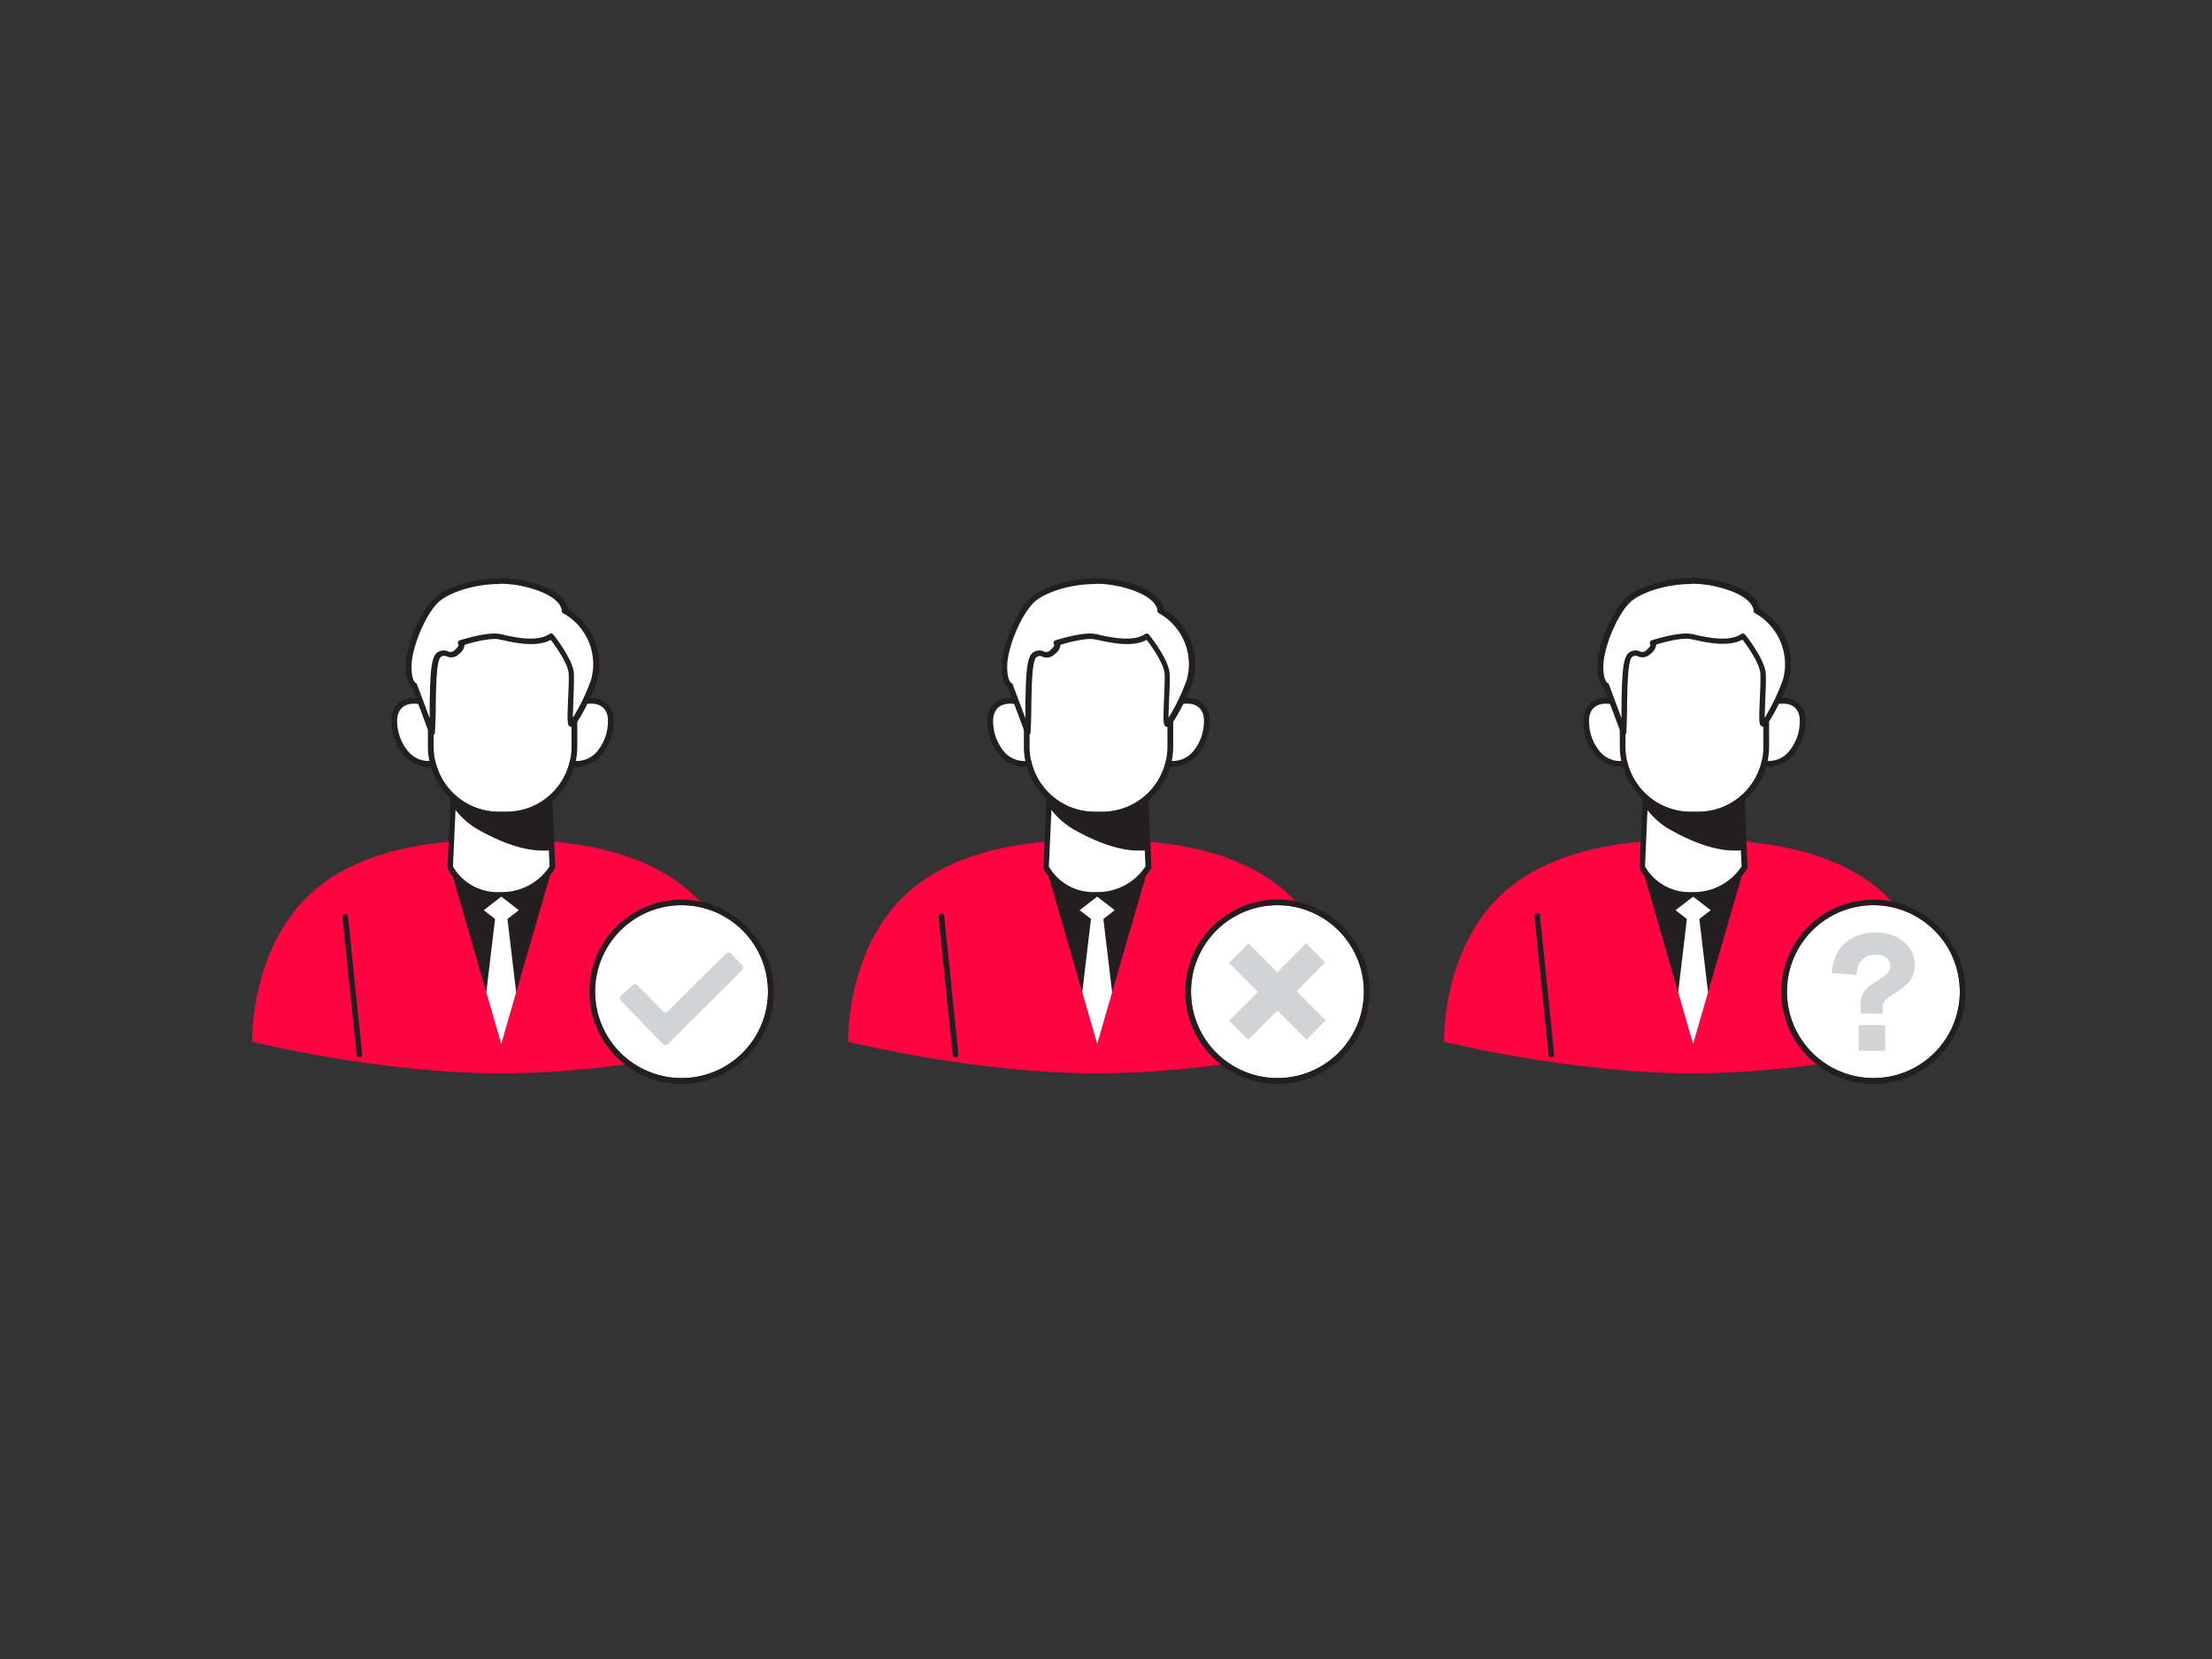 <svg xmlns="http://www.w3.org/2000/svg" viewBox="0 0 400 300"><rect x="0" y="0" width="400" height="300" fill="#333333" stroke="none"/><g id="_142_user_status_flatline" data-name="#142_user_status_flatline"><path d="M126.54,163c-9.6-10.28-26.05-11.2-35.89-11.2s-26.29.92-35.89,11.2-9.15,25.38-9.15,25.38,22.86,5.71,45,5.71,45-5.71,45-5.71S136.14,173.27,126.54,163Z" fill="#ff0440"/><path d="M99.9,156.8l-6.56,22.65-2.69,9.34-2.71-9.35L81.39,156.8C85.83,155.48,95.46,155.48,99.9,156.8Z" fill="#231f20"/><path d="M101.52,131.11c.82-5.14,9.35-6.41,8.93-.35a8.93,8.93,0,0,1-2.27,5.69,5.3,5.3,0,0,1-5.73,1.34" fill="#fff"/><path d="M104.23,138.67a4.83,4.83,0,0,1-2-.41.51.51,0,0,1,.42-.94,4.81,4.81,0,0,0,5.15-1.23,8.49,8.49,0,0,0,2.13-5.36c.14-2-.8-3.27-2.56-3.47a5,5,0,0,0-5.36,3.93.51.51,0,1,1-1-.16,6,6,0,0,1,6.49-4.8c1.81.21,3.68,1.52,3.46,4.57a9.47,9.47,0,0,1-2.42,6A6.11,6.11,0,0,1,104.23,138.67Z" fill="#231f20"/><path d="M80.25,131.11c-.82-5.14-9.35-6.41-8.93-.35a8.93,8.93,0,0,0,2.27,5.69,5.3,5.3,0,0,0,5.73,1.34" fill="#fff"/><path d="M77.54,138.67a6.11,6.11,0,0,1-4.31-1.86,9.49,9.49,0,0,1-2.43-6c-.21-3.05,1.66-4.36,3.47-4.57a6,6,0,0,1,6.49,4.8.51.51,0,0,1-.42.59.52.52,0,0,1-.6-.43,5,5,0,0,0-5.35-3.93c-1.76.2-2.7,1.46-2.56,3.47A8.49,8.49,0,0,0,74,136.09a4.81,4.81,0,0,0,5.15,1.23.51.51,0,0,1,.68.26.52.52,0,0,1-.26.68A4.83,4.83,0,0,1,77.54,138.67Z" fill="#231f20"/><path d="M81.39,156.8s2.31,5,9,5a10.86,10.86,0,0,0,9.46-5L99,137H82.29Z" fill="#fff"/><path d="M90.44,162.34c-7,0-9.42-5.11-9.52-5.33a.6.6,0,0,1,0-.24l.9-19.75a.52.52,0,0,1,.52-.49H99a.52.52,0,0,1,.52.49l.9,19.75a.6.6,0,0,1-.06.27A11.29,11.29,0,0,1,90.44,162.34Zm-8.53-5.65a9.29,9.29,0,0,0,8.53,4.62,10.33,10.33,0,0,0,8.94-4.64l-.87-19.11H82.78Z" fill="#231f20"/><path d="M82.29,145.5a13.7,13.7,0,0,0,5,4.42c3.31,1.84,8.26,3.9,12.28,3.28L99,144.85a38,38,0,0,1-8.87.06,25.51,25.51,0,0,1-7.64-1.48C82,143.25,81.78,144.69,82.29,145.5Z" fill="#231f20"/><path d="M98.09,153.81c-4.09,0-8.53-2.09-11-3.45a13.94,13.94,0,0,1-5.23-4.6,2.54,2.54,0,0,1,0-2.59.67.67,0,0,1,.8-.2,25,25,0,0,0,7.49,1.44,37.09,37.09,0,0,0,8.75,0,.51.51,0,0,1,.38.1.48.48,0,0,1,.18.35l.66,8.35a.49.49,0,0,1-.42.53A10.57,10.57,0,0,1,98.09,153.81ZM82.54,144a1.88,1.88,0,0,0,.17,1.23h0a13,13,0,0,0,4.87,4.25c2.58,1.42,7.41,3.69,11.5,3.28l-.58-7.36a39,39,0,0,1-8.45,0A26.71,26.71,0,0,1,82.54,144Zm-.29-.11h0Z" fill="#231f20"/><path d="M90.2,146.82h1.37A11.78,11.78,0,0,0,103.35,135V116.38s-4.09-5-12.47-5-12.46,5-12.46,5V135A11.78,11.78,0,0,0,90.2,146.82Z" fill="#fff"/><path d="M90.88,111.34c8.38,0,12.47,5,12.47,5V135a11.78,11.78,0,0,1-11.78,11.78H90.2A11.78,11.78,0,0,1,78.42,135V116.38s4.09-5,12.46-5m0-1c-8.76,0-13.08,5.2-13.26,5.42a1,1,0,0,0-.24.65V135A12.83,12.83,0,0,0,90.2,147.85h1.37A12.83,12.83,0,0,0,104.39,135V116.38a1,1,0,0,0-.24-.65c-.18-.22-4.5-5.42-13.27-5.42Z" fill="#231f20"/><polygon points="90.65 167.04 87.47 164.59 90.65 162.14 93.82 164.59 90.65 167.04" fill="#fff"/><polygon points="93.34 179.45 90.65 188.79 87.94 179.44 89.58 165.71 89.61 165.42 91.68 165.42 91.71 165.72 93.34 179.45" fill="#fff"/><path d="M65,191.19a.51.51,0,0,1-.51-.46l-2.57-25a.52.52,0,0,1,1-.1l2.56,25a.51.51,0,0,1-.46.57Z" fill="#231f20"/><path d="M116.26,191.19h-.05a.52.52,0,0,1-.46-.57l2.56-25a.52.52,0,0,1,1,.1l-2.56,25A.52.52,0,0,1,116.26,191.19Z" fill="#231f20"/><path d="M78.12,132.44c.3-5.72-.09-13,1.24-14s1.88.7,3.28-.54.76-1.67.76-1.67,4.75-1.52,6.84-1.14,6.81,1.78,9.53-.06c0,0,3.49,4.33,3.62,6.8s-.51,9.21,0,9.11,3.36-5.37,4.12-8a11.14,11.14,0,0,0-5.31-12.55s.34-2.94-6.66-4.74-14.42.62-16.66,2.82c-2.51,2.47-4.89,8.38-5,11.7s1,3.7,1,3.7Z" fill="#fff"/><path d="M78.12,133a.51.51,0,0,1-.48-.33l-3.12-8.36c-.44-.31-1.21-1.26-1.13-4.06.09-3.63,2.63-9.6,5.13-12.06s10.2-4.74,17.14-3c6,1.54,6.92,4,7,4.94a11.59,11.59,0,0,1,5.31,13c-.57,1.93-3.5,8.13-4.52,8.32a.66.66,0,0,1-.49-.13c-.36-.32-.4-1-.22-5.11.08-1.66.15-3.37.1-4.35-.09-1.72-2.16-4.75-3.24-6.15-2.52,1.36-6.23.58-8.49.09l-1-.2c-1.44-.26-4.52.51-6.09,1A2.51,2.51,0,0,1,83,118.28a2,2,0,0,1-2.21.43.94.94,0,0,0-1.09.12c-.76.6-.84,5-.9,8.62,0,1.68-.06,3.4-.15,5a.51.51,0,0,1-.43.49Zm12.24-27.39c-5.16,0-9.61,1.84-11.11,3.32-2.51,2.47-4.75,8.3-4.83,11.34-.07,2.76.71,3.21.72,3.22a.41.41,0,0,1,.28.29l2.28,6.1c0-.8,0-1.6,0-2.39.09-5.28.2-8.56,1.29-9.42a1.93,1.93,0,0,1,2-.29,1,1,0,0,0,1.22-.22c.62-.56.72-.85.73-.93a.54.54,0,0,1-.14-.43.52.52,0,0,1,.36-.42c.19-.06,4.89-1.55,7.08-1.15.3,0,.64.12,1,.21,2.23.47,6,1.26,8.12-.2a.53.53,0,0,1,.69.11c.15.18,3.6,4.49,3.74,7.09,0,1,0,2.77-.1,4.45,0,1.15-.11,2.58-.1,3.51a36.61,36.61,0,0,0,3.31-6.92,10.55,10.55,0,0,0-5.08-12,.51.51,0,0,1-.25-.51s.09-2.54-6.28-4.18A20.3,20.3,0,0,0,90.36,105.56Zm-7.25,11.09Z" fill="#231f20"/><circle cx="123.24" cy="179.32" r="15.63" fill="#fff"/><path d="M123.24,163.69a15.63,15.63,0,1,1-15.62,15.63,15.63,15.63,0,0,1,15.62-15.63m0-1a16.66,16.66,0,1,0,16.66,16.66,16.67,16.67,0,0,0-16.66-16.66Z" fill="#231f20"/><path d="M112.1,180.32c.15-.17.29-.36.45-.51.56-.52,1.13-1,1.7-1.53a.71.71,0,0,1,1.15,0l4.33,4.41a.73.73,0,0,0,1.22,0l10.15-10.1a.73.73,0,0,1,1.22,0l1.78,1.8a.71.71,0,0,1,0,1.13l-13.22,13.19a.7.7,0,0,1-1.1,0l-7.43-7.68a3.77,3.77,0,0,1-.26-.39Z" fill="#d1d3d4"/><path d="M234.3,163c-9.6-10.28-26.05-11.2-35.89-11.2s-26.29.92-35.89,11.2-9.15,25.38-9.15,25.38,22.86,5.71,45,5.71,45-5.71,45-5.71S243.9,173.27,234.3,163Z" fill="#ff0440"/><path d="M207.66,156.8l-6.55,22.65-2.7,9.34-2.71-9.35-6.55-22.64C193.59,155.48,203.22,155.48,207.66,156.8Z" fill="#231f20"/><path d="M209.28,131.11c.82-5.14,9.35-6.41,8.93-.35a8.93,8.93,0,0,1-2.27,5.69,5.29,5.29,0,0,1-5.73,1.34" fill="#fff"/><path d="M212,138.67a4.83,4.83,0,0,1-2-.41.51.51,0,1,1,.42-.94,4.81,4.81,0,0,0,5.15-1.23,8.49,8.49,0,0,0,2.13-5.36c.14-2-.79-3.27-2.56-3.47a5,5,0,0,0-5.35,3.93.52.52,0,0,1-.59.43.51.51,0,0,1-.43-.59,6,6,0,0,1,6.49-4.8c1.82.21,3.68,1.52,3.47,4.57a9.53,9.53,0,0,1-2.42,6A6.15,6.15,0,0,1,212,138.67Z" fill="#231f20"/><path d="M188,131.11c-.82-5.14-9.35-6.41-8.93-.35a9,9,0,0,0,2.27,5.69,5.3,5.3,0,0,0,5.73,1.34" fill="#fff"/><path d="M185.3,138.67a6.11,6.11,0,0,1-4.31-1.86,9.47,9.47,0,0,1-2.42-6c-.22-3.05,1.65-4.36,3.46-4.57a6,6,0,0,1,6.49,4.8.51.51,0,1,1-1,.16,5,5,0,0,0-5.36-3.93c-1.76.2-2.69,1.46-2.56,3.47a8.49,8.49,0,0,0,2.13,5.36,4.81,4.81,0,0,0,5.15,1.23.51.51,0,1,1,.42.94A4.83,4.83,0,0,1,185.3,138.67Z" fill="#231f20"/><path d="M189.15,156.8s2.31,5,9,5a10.86,10.86,0,0,0,9.46-5l-.9-19.76H190.05Z" fill="#fff"/><path d="M198.2,162.34c-7,0-9.42-5.11-9.52-5.33a.47.47,0,0,1,0-.24l.9-19.75a.52.52,0,0,1,.51-.49h16.71a.52.52,0,0,1,.52.49l.9,19.75a.6.6,0,0,1-.06.27A11.29,11.29,0,0,1,198.2,162.34Zm-8.53-5.65a9.29,9.29,0,0,0,8.53,4.62,10.33,10.33,0,0,0,8.94-4.64l-.87-19.11H190.54Z" fill="#231f20"/><path d="M190.05,145.5a13.7,13.7,0,0,0,5,4.42c3.31,1.84,8.26,3.9,12.28,3.28l-.66-8.35a38,38,0,0,1-8.86.06,25.52,25.52,0,0,1-7.65-1.48C189.8,143.25,189.54,144.69,190.05,145.5Z" fill="#231f20"/><path d="M205.85,153.81c-4.09,0-8.53-2.09-11-3.45a13.94,13.94,0,0,1-5.23-4.6,2.54,2.54,0,0,1,0-2.59.67.67,0,0,1,.8-.2,25,25,0,0,0,7.49,1.44,37.09,37.09,0,0,0,8.75,0,.51.51,0,0,1,.38.1.49.49,0,0,1,.19.35l.66,8.35a.5.5,0,0,1-.42.53A10.81,10.81,0,0,1,205.85,153.81ZM190.3,144a1.88,1.88,0,0,0,.17,1.23h0a13,13,0,0,0,4.87,4.25c2.58,1.42,7.41,3.68,11.51,3.28l-.59-7.36a39,39,0,0,1-8.45,0A26.78,26.78,0,0,1,190.3,144Zm-.28-.11h0Z" fill="#231f20"/><path d="M198,146.82h1.37A11.78,11.78,0,0,0,211.11,135V116.38s-4.09-5-12.46-5-12.47,5-12.47,5V135A11.78,11.78,0,0,0,198,146.82Z" fill="#fff"/><path d="M198.65,111.34c8.37,0,12.46,5,12.46,5V135a11.78,11.78,0,0,1-11.78,11.78H198A11.78,11.78,0,0,1,186.18,135V116.38s4.09-5,12.47-5m0-1c-8.77,0-13.09,5.2-13.27,5.42a1,1,0,0,0-.23.65V135A12.82,12.82,0,0,0,198,147.85h1.37A12.83,12.83,0,0,0,212.15,135V116.38a1.07,1.07,0,0,0-.23-.65c-.18-.22-4.51-5.42-13.27-5.42Z" fill="#231f20"/><polygon points="198.41 167.04 195.23 164.59 198.41 162.14 201.58 164.59 198.41 167.04" fill="#fff"/><polygon points="201.11 179.45 198.41 188.79 195.71 179.44 197.34 165.71 197.37 165.42 199.44 165.42 199.47 165.72 201.11 179.45" fill="#fff"/><path d="M172.79,191.19a.51.51,0,0,1-.51-.46l-2.57-25a.52.52,0,0,1,.46-.56.51.51,0,0,1,.57.46l2.56,25a.51.51,0,0,1-.46.57Z" fill="#231f20"/><path d="M224,191.19H224a.52.52,0,0,1-.46-.57l2.56-25a.52.52,0,0,1,1,.1l-2.56,25A.52.52,0,0,1,224,191.19Z" fill="#231f20"/><path d="M185.88,132.44c.3-5.72-.09-13,1.24-14s1.88.7,3.28-.54.76-1.67.76-1.67,4.75-1.52,6.84-1.14,6.81,1.78,9.53-.06c0,0,3.49,4.33,3.62,6.8s-.51,9.21,0,9.11,3.36-5.37,4.12-8A11.14,11.14,0,0,0,210,110.43s.34-2.94-6.66-4.74-14.42.62-16.66,2.82c-2.5,2.47-4.89,8.38-5,11.7s1,3.7,1,3.7Z" fill="#fff"/><path d="M185.88,133a.51.51,0,0,1-.48-.33l-3.12-8.36c-.44-.31-1.2-1.26-1.13-4.06.09-3.63,2.63-9.6,5.13-12.06s10.2-4.74,17.14-3c6,1.54,6.92,4,7,4.94a11.57,11.57,0,0,1,5.31,13c-.57,1.93-3.49,8.13-4.52,8.32a.63.63,0,0,1-.48-.13c-.37-.32-.4-1-.23-5.11.08-1.66.15-3.37.1-4.35-.09-1.72-2.16-4.75-3.24-6.15-2.52,1.36-6.23.58-8.49.09l-1-.2c-1.44-.26-4.52.51-6.09,1a2.51,2.51,0,0,1-1.08,1.72,2,2,0,0,1-2.21.43.94.94,0,0,0-1.09.12c-.76.6-.84,5-.9,8.63,0,1.67-.06,3.39-.14,5a.53.53,0,0,1-.44.49Zm25-2.47Zm-12.8-24.92c-5.16,0-9.61,1.84-11.11,3.32-2.51,2.47-4.75,8.3-4.83,11.34-.07,2.76.72,3.21.72,3.22a.41.41,0,0,1,.28.29l2.28,6.1c0-.8,0-1.6,0-2.39.09-5.28.2-8.56,1.29-9.42a1.93,1.93,0,0,1,2-.29,1,1,0,0,0,1.22-.22c.63-.56.72-.85.73-.93a.54.54,0,0,1-.14-.43.52.52,0,0,1,.36-.42c.2-.06,4.89-1.55,7.08-1.15.3,0,.65.12,1,.21,2.23.47,6,1.26,8.12-.2a.53.53,0,0,1,.69.11c.15.18,3.6,4.49,3.74,7.09.06,1,0,2.77-.09,4.45-.05,1.15-.12,2.58-.11,3.51a36.9,36.9,0,0,0,3.31-6.92,10.55,10.55,0,0,0-5.08-12,.51.51,0,0,1-.25-.51s.09-2.54-6.28-4.18A20.3,20.3,0,0,0,198.12,105.56Zm-7.25,11.09Z" fill="#231f20"/><circle cx="231" cy="179.32" r="15.63" fill="#fff"/><path d="M231,163.69a15.63,15.63,0,1,1-15.62,15.63A15.63,15.63,0,0,1,231,163.69m0-1a16.66,16.66,0,1,0,16.66,16.66A16.67,16.67,0,0,0,231,162.66Z" fill="#231f20"/><path d="M231,182.75l-5.28,5.3-3.46-3.47,5.22-5.21-5.25-5.24,3.53-3.53,5.21,5.22,5.22-5.24,3.45,3.46-5.18,5.19,5.28,5.29L236.27,188Z" fill="#d1d3d4"/><path d="M342.06,163c-9.6-10.28-26.05-11.2-35.89-11.2s-26.29.92-35.89,11.2-9.15,25.38-9.15,25.38,22.86,5.71,45,5.71,45-5.71,45-5.71S351.66,173.27,342.06,163Z" fill="#ff0440"/><path d="M315.42,156.8l-6.55,22.65-2.7,9.34-2.7-9.35-6.56-22.64C301.35,155.48,311,155.48,315.42,156.8Z" fill="#231f20"/><path d="M317,131.11c.82-5.14,9.36-6.41,8.93-.35a8.93,8.93,0,0,1-2.27,5.69,5.29,5.29,0,0,1-5.73,1.34" fill="#fff"/><path d="M319.75,138.67a4.83,4.83,0,0,1-2-.41.52.52,0,0,1-.26-.68.52.52,0,0,1,.69-.26,4.79,4.79,0,0,0,5.14-1.23,8.49,8.49,0,0,0,2.13-5.36c.14-2-.79-3.27-2.56-3.47a5,5,0,0,0-5.35,3.93.52.52,0,0,1-.59.43.51.51,0,0,1-.43-.59,6,6,0,0,1,6.49-4.8c1.82.21,3.68,1.52,3.47,4.57a9.47,9.47,0,0,1-2.42,6A6.13,6.13,0,0,1,319.75,138.67Z" fill="#231f20"/><path d="M295.78,131.11c-.83-5.14-9.36-6.41-8.94-.35a8.94,8.94,0,0,0,2.28,5.69,5.28,5.28,0,0,0,5.72,1.34" fill="#fff"/><path d="M293.06,138.67a6.11,6.11,0,0,1-4.31-1.86,9.47,9.47,0,0,1-2.42-6c-.22-3.05,1.65-4.36,3.46-4.57a6,6,0,0,1,6.5,4.8.52.52,0,0,1-.43.59.51.51,0,0,1-.59-.43,5,5,0,0,0-5.36-3.93c-1.76.2-2.69,1.46-2.55,3.47a8.47,8.47,0,0,0,2.12,5.36,4.81,4.81,0,0,0,5.15,1.23.51.51,0,1,1,.42.94A4.83,4.83,0,0,1,293.06,138.67Z" fill="#231f20"/><path d="M296.91,156.8s2.31,5,9,5a10.88,10.88,0,0,0,9.47-5L314.52,137H297.81Z" fill="#fff"/><path d="M306,162.34c-7,0-9.42-5.11-9.52-5.33a.47.47,0,0,1,0-.24l.9-19.75a.52.52,0,0,1,.51-.49h16.71a.52.52,0,0,1,.52.49l.9,19.75a.6.6,0,0,1-.06.27A11.29,11.29,0,0,1,306,162.34Zm-8.53-5.65a9.29,9.29,0,0,0,8.53,4.62,10.33,10.33,0,0,0,8.94-4.64L314,137.56H298.31Z" fill="#231f20"/><path d="M297.81,145.5a13.7,13.7,0,0,0,5.05,4.42c3.31,1.84,8.26,3.9,12.28,3.28l-.66-8.35a38,38,0,0,1-8.86.06,25.52,25.52,0,0,1-7.65-1.48C297.56,143.25,297.3,144.69,297.81,145.5Z" fill="#231f20"/><path d="M313.61,153.81c-4.09,0-8.53-2.09-11-3.45a13.94,13.94,0,0,1-5.23-4.6,2.57,2.57,0,0,1,0-2.59.67.67,0,0,1,.8-.2,25.09,25.09,0,0,0,7.49,1.44,37.09,37.09,0,0,0,8.75,0,.5.5,0,0,1,.38.1.49.49,0,0,1,.19.35l.66,8.35a.5.5,0,0,1-.42.53A10.71,10.71,0,0,1,313.61,153.81ZM298.06,144a1.88,1.88,0,0,0,.17,1.23h0a13,13,0,0,0,4.87,4.25c2.58,1.42,7.41,3.69,11.51,3.28l-.58-7.36a39,39,0,0,1-8.46,0A26.78,26.78,0,0,1,298.06,144Zm-.28-.11h0Z" fill="#231f20"/><path d="M305.72,146.82h1.37A11.79,11.79,0,0,0,318.88,135V116.38s-4.1-5-12.47-5-12.47,5-12.47,5V135A11.78,11.78,0,0,0,305.72,146.82Z" fill="#fff"/><path d="M306.41,111.34c8.37,0,12.47,5,12.47,5V135a11.79,11.79,0,0,1-11.79,11.78h-1.37A11.78,11.78,0,0,1,293.94,135V116.38s4.1-5,12.47-5m0-1c-8.77,0-13.09,5.2-13.27,5.42a1,1,0,0,0-.23.65V135a12.82,12.82,0,0,0,12.81,12.81h1.37A12.83,12.83,0,0,0,319.91,135V116.38a1,1,0,0,0-.23-.65c-.18-.22-4.51-5.42-13.27-5.42Z" fill="#231f20"/><polygon points="306.17 167.04 302.99 164.59 306.17 162.14 309.35 164.59 306.17 167.04" fill="#fff"/><polygon points="308.87 179.45 306.17 188.79 303.47 179.44 305.1 165.71 305.13 165.42 307.2 165.42 307.24 165.72 308.87 179.45" fill="#fff"/><path d="M280.55,191.19a.52.52,0,0,1-.51-.46l-2.56-25a.51.51,0,1,1,1-.1l2.56,25a.51.51,0,0,1-.46.57Z" fill="#231f20"/><path d="M331.79,191.19h-.06a.52.52,0,0,1-.46-.57l2.57-25a.5.5,0,0,1,.56-.46.51.51,0,0,1,.46.56l-2.56,25A.52.52,0,0,1,331.79,191.19Z" fill="#231f20"/><path d="M293.64,132.44c.3-5.72-.08-13,1.24-14s1.88.7,3.28-.54.77-1.67.77-1.67,4.74-1.52,6.83-1.14,6.82,1.78,9.53-.06c0,0,3.49,4.33,3.63,6.8s-.52,9.21,0,9.11,3.36-5.37,4.12-8a11.16,11.16,0,0,0-5.32-12.55s.34-2.94-6.66-4.74-14.42.62-16.65,2.82c-2.51,2.47-4.9,8.38-5,11.7s1,3.7,1,3.7Z" fill="#fff"/><path d="M293.64,133a.51.51,0,0,1-.48-.33L290,124.26c-.44-.31-1.2-1.26-1.13-4.06.09-3.63,2.63-9.6,5.13-12.06s10.2-4.74,17.15-3c6,1.54,6.91,4,7,4.94a11.57,11.57,0,0,1,5.31,13c-.57,1.93-3.49,8.13-4.52,8.32a.64.64,0,0,1-.48-.13c-.37-.32-.4-1-.22-5.11.07-1.66.14-3.37.09-4.35-.09-1.72-2.16-4.75-3.23-6.15-2.53,1.36-6.24.58-8.5.09l-1-.2c-1.44-.26-4.52.51-6.09,1a2.51,2.51,0,0,1-1.08,1.72,2,2,0,0,1-2.21.43.94.94,0,0,0-1.09.12c-.76.6-.84,5-.9,8.63,0,1.67-.06,3.39-.14,5a.53.53,0,0,1-.44.49Zm25.05-2.47Zm-12.81-24.92c-5.16,0-9.61,1.84-11.11,3.32-2.51,2.47-4.75,8.3-4.83,11.34-.07,2.76.72,3.21.72,3.22a.44.44,0,0,1,.29.29l2.27,6.1c0-.8,0-1.6,0-2.39.09-5.28.2-8.56,1.3-9.42a1.92,1.92,0,0,1,2-.29,1,1,0,0,0,1.22-.22c.63-.56.72-.85.73-.93a.53.53,0,0,1,.22-.85c.2-.06,4.89-1.55,7.08-1.15.3,0,.65.12,1,.21,2.23.47,6,1.26,8.11-.2a.53.53,0,0,1,.69.11c.15.18,3.6,4.49,3.74,7.09.06,1,0,2.77-.09,4.45,0,1.15-.12,2.58-.11,3.51a36.9,36.9,0,0,0,3.31-6.92,10.55,10.55,0,0,0-5.08-12,.51.51,0,0,1-.25-.51s.1-2.54-6.28-4.18A20.25,20.25,0,0,0,305.88,105.56Zm-7.25,11.09Z" fill="#231f20"/><circle cx="338.77" cy="179.32" r="15.63" fill="#fff"/><path d="M338.77,163.69a15.63,15.63,0,1,1-15.63,15.63,15.62,15.62,0,0,1,15.63-15.63m0-1a16.66,16.66,0,1,0,16.65,16.66,16.67,16.67,0,0,0-16.65-16.66Z" fill="#231f20"/><path d="M336.42,181.67c0-1.83.81-3,2.93-4.25,1.91-1.14,2.48-1.77,2.48-2.78,0-1.23-1.05-2-2.69-2-2,0-3.29,1.32-3.44,3.65l-4.43-.33c.15-4.45,3.29-7.35,7.9-7.35,4.1,0,7.09,2.48,7.09,5.86,0,2.06-1,3.53-3.41,5-2,1.23-2.39,1.74-2.39,2.78v1.05h-4Zm-.3,3.7h4.78V190h-4.78Z" fill="#d1d3d4"/></g></svg>